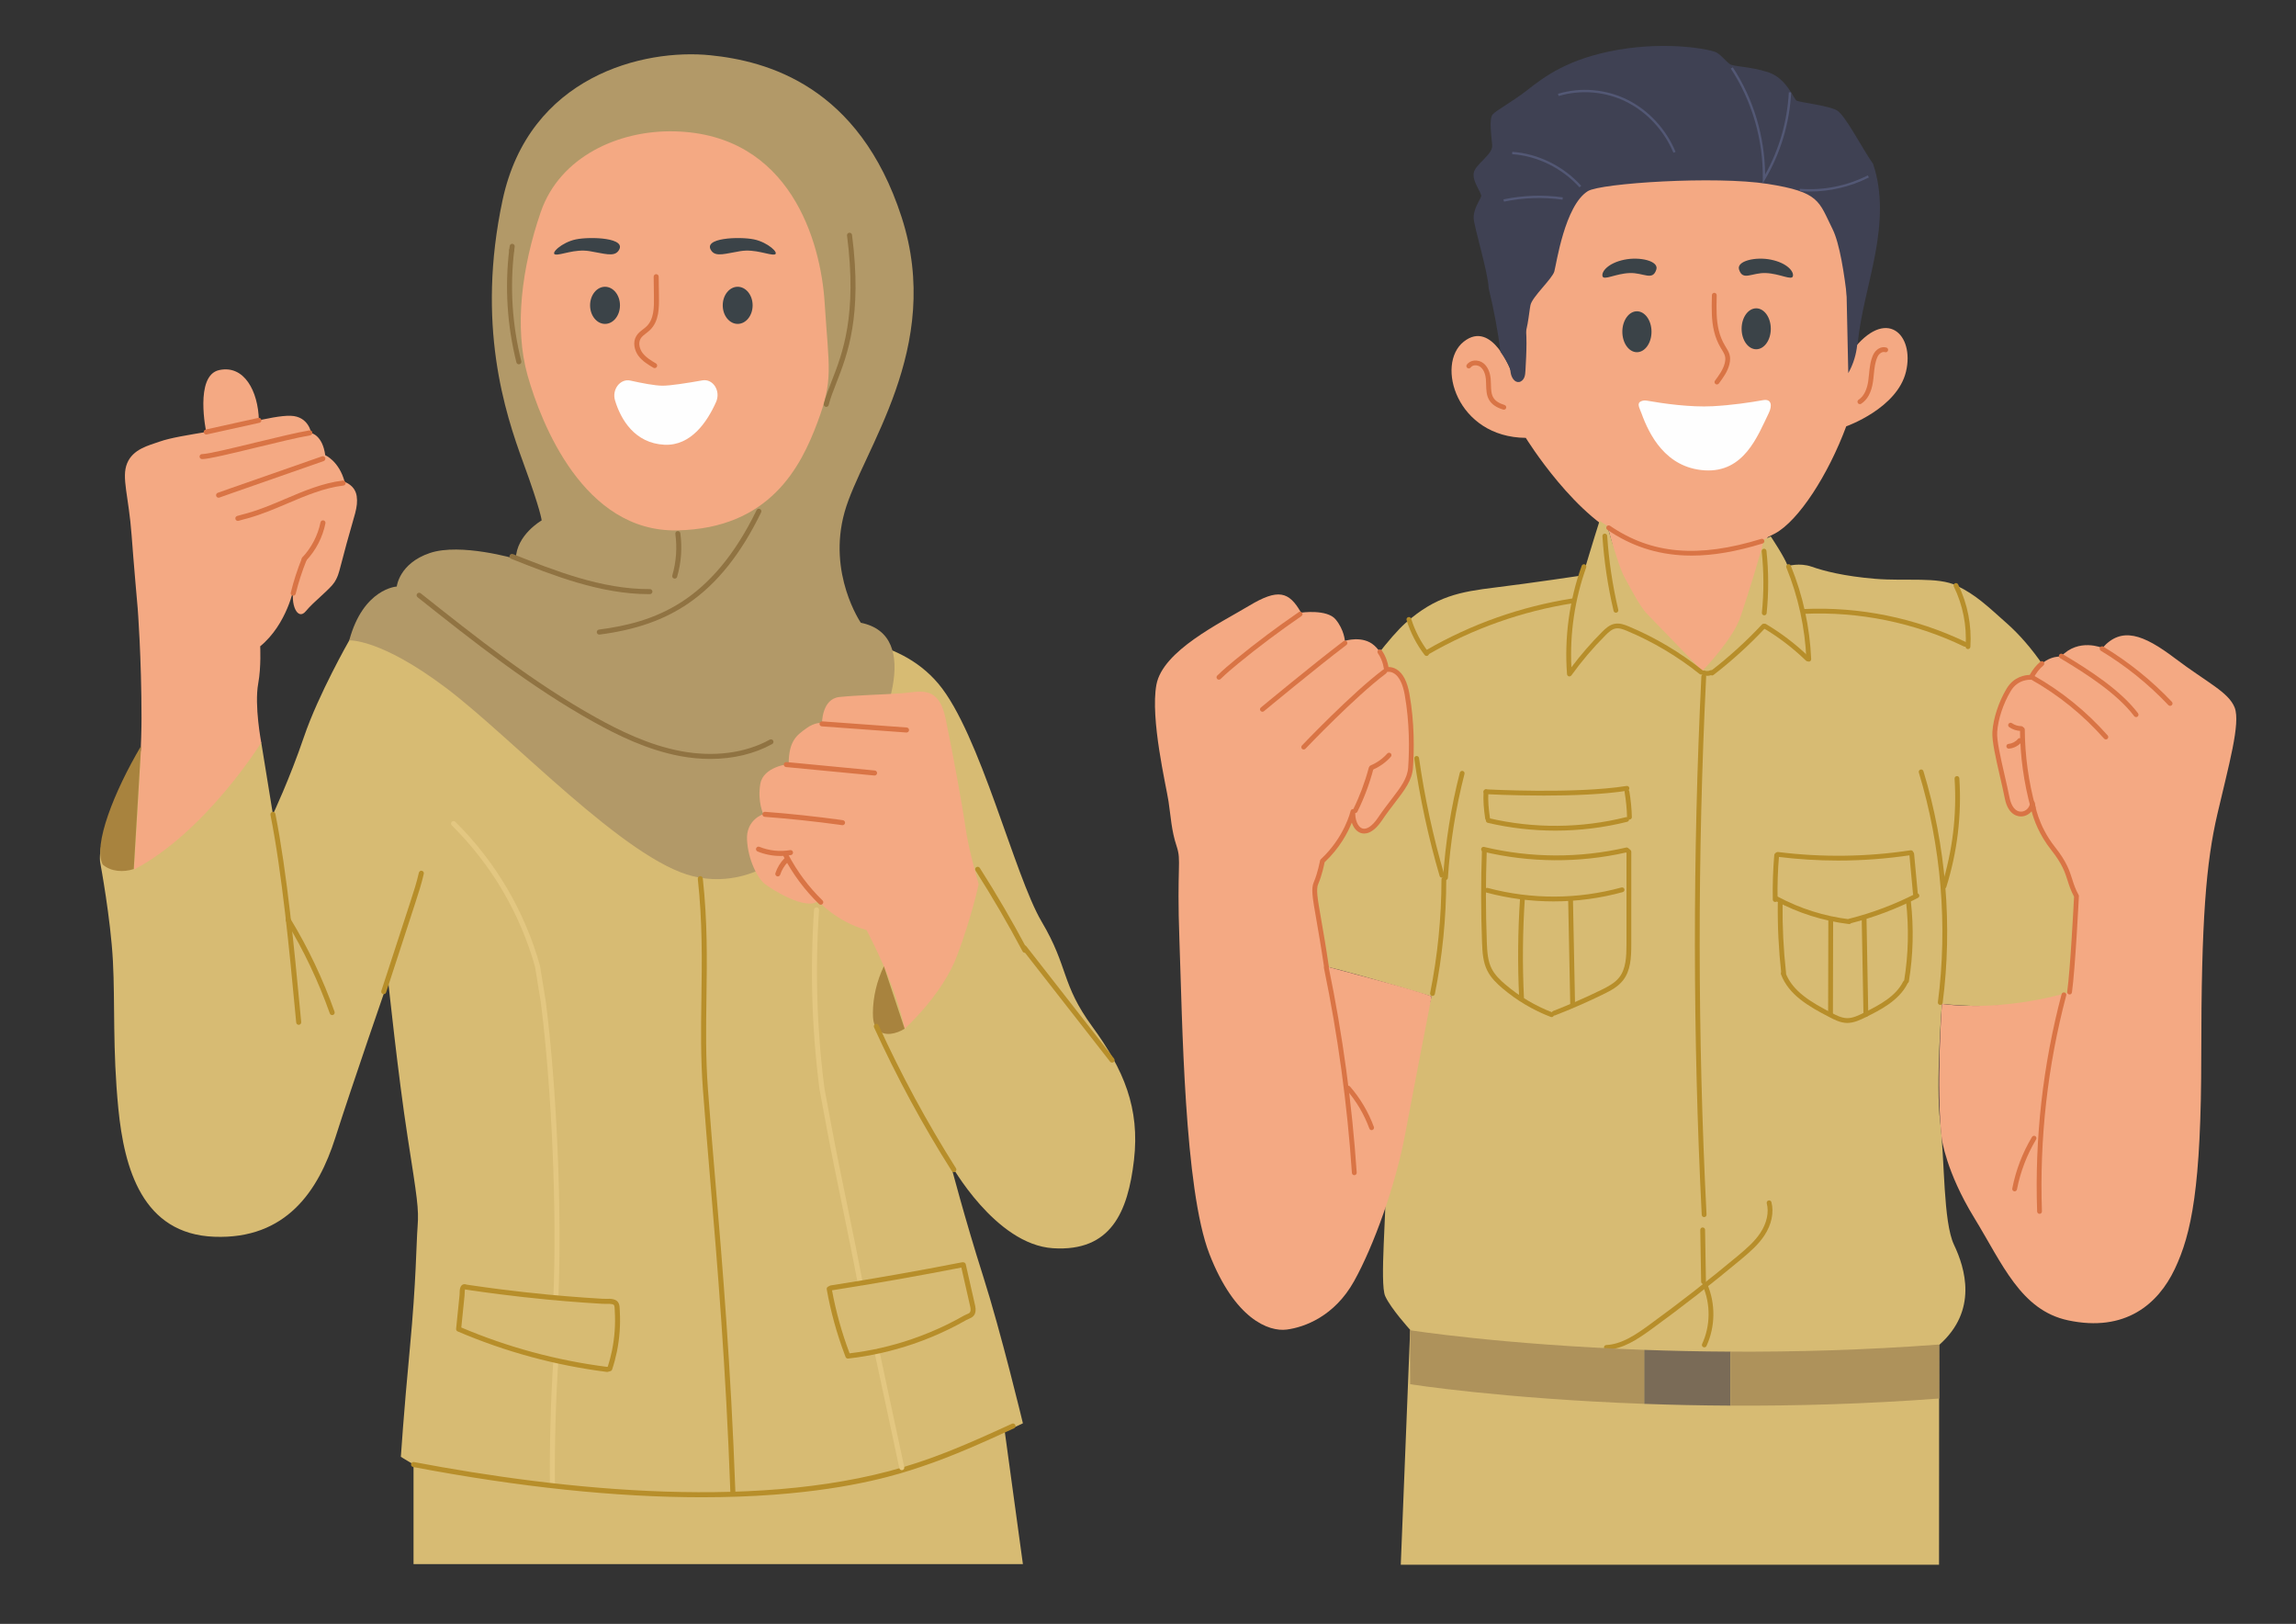 <?xml version="1.0" encoding="UTF-8"?>
<!DOCTYPE svg PUBLIC "-//W3C//DTD SVG 1.1//EN" "http://www.w3.org/Graphics/SVG/1.1/DTD/svg11.dtd">
<!-- Creator: CorelDRAW -->
<svg xmlns="http://www.w3.org/2000/svg" xml:space="preserve" width="42cm" height="29.7cm" version="1.1" style="shape-rendering:geometricPrecision; text-rendering:geometricPrecision; image-rendering:optimizeQuality; fill-rule:evenodd; clip-rule:evenodd"
viewBox="0 0 42000 29700"
 xmlns:xlink="http://www.w3.org/1999/xlink"
 xmlns:xodm="http://www.corel.com/coreldraw/odm/2003">
 <rect x="0" y="0" width="42000" height="29700" fill="#333333" stroke="none"/>
 <defs>
  <style type="text/css">
   <![CDATA[
    .fil4 {fill:#FEFEFE;fill-rule:nonzero}
    .fil2 {fill:#F4A983;fill-rule:nonzero}
    .fil13 {fill:#E3C781;fill-rule:nonzero}
    .fil6 {fill:#D97445;fill-rule:nonzero}
    .fil0 {fill:#D7BB73;fill-rule:nonzero}
    .fil7 {fill:#B78E2A;fill-rule:nonzero}
    .fil1 {fill:#B29968;fill-rule:nonzero}
    .fil9 {fill:#AE925B;fill-rule:nonzero}
    .fil12 {fill:#A8833E;fill-rule:nonzero}
    .fil11 {fill:#907342;fill-rule:nonzero}
    .fil10 {fill:#7A6B57;fill-rule:nonzero}
    .fil8 {fill:#535875;fill-rule:nonzero}
    .fil3 {fill:#3B4348;fill-rule:nonzero}
    .fil5 {fill:#3F4153;fill-rule:nonzero}
   ]]>
  </style>
 </defs>
 <g id="Layer_x0020_1">
  <path class="fil0" d="M6388.5 11712.95c0,0 -563.17,985.55 -828.17,1764.02 -265.03,778.47 -567.92,1416.96 -567.92,1416.96l-213.17 -1311.88c0,0 -1015.08,-870.14 -1773.72,-318.8 -633.87,460.67 -1261.46,2100.56 -1169.03,2530.74 0,0 187.56,1003.91 228.97,1782.38 41.41,778.47 -8.28,1606.75 99.38,2699.95 107.66,1092.96 438.94,2293.8 1755.71,2343.64 1316.8,49.61 1904.78,-844.75 2211.21,-1805.38 306.43,-960.64 968.96,-2873.91 968.96,-2873.91 0,0 182.19,1739.34 356.12,2857.24 173.9,1118.1 207.05,1308.46 182.2,1631.42 -24.85,323.19 -24.85,994.01 -140.79,2219.53 -115.95,1225.75 -165.64,1996.01 -165.64,1996.01l231.89 140.77 0 1821.86 11147.13 0 -331.28 -2420.9 331.28 -154.73c0,0 -397.56,-1656.13 -728.78,-2694.25 -331.28,-1037.88 -596.3,-2053.82 -596.3,-2053.82 0,0 817.1,1479.69 1877.16,1545.97 1060.05,66.28 1369.25,-662.59 1479.67,-1612.25 110.41,-949.64 -187.7,-1656.37 -761.92,-2440.31 -574.19,-783.97 -430.64,-1082.22 -927.53,-1921.27 -496.91,-839.28 -1126.3,-3445.22 -1888.25,-4350.69 -761.89,-905.48 -2031.75,-850.25 -2484.49,-894.42 -452.73,-44.16 -1556.95,883.36 -3213.28,1093.19 -1656.34,209.78 -4063.52,-2578.35 -5079.41,-991.07z"/>
  <path class="fil1" d="M12991.74 1010.34c-1215.64,-122.94 -3312.66,375.44 -3798.52,2649.99 -485.87,2274.84 44.16,3886.94 375.44,4792.42 331.25,905.47 339.54,1065.58 339.54,1065.58 0,0 -463.77,265 -472.07,703.93 0,0 -1010.36,-298.14 -1573.5,-107.65 -563.13,190.49 -604.56,612.83 -604.56,612.83 0,0 -612.87,33.14 -869.57,985.51 0,0 563.13,-41.4 1772.27,869.57 1209.11,911 3279.53,3147.09 4521.8,3445.14 1242.23,298.25 2269.17,-745.33 2898.59,-1739.08 629.39,-993.81 1308.47,-2666.72 165.61,-2898.61 0,0 -612.84,-894.39 -298.12,-2020.69 314.7,-1126.34 1821.95,-2997.91 1043.48,-5399.72 -778.48,-2401.53 -2462.42,-2854.42 -3500.39,-2959.22z"/>
  <path class="fil2" d="M12342.37 2402.42c-1026.62,-25.91 -2102.78,464.99 -2450.58,1475.29 -347.86,1010.59 -488.77,2112.74 -240.33,2990.6 248.45,877.75 1026.95,2865.32 2732.95,2832.22 1706.03,-33.14 2269.19,-1176 2567.33,-1971.03 298.14,-795.05 210.78,-975.78 132.5,-2202.89 -70.17,-1099.84 -623.48,-3070.92 -2741.87,-3124.19z"/>
  <path class="fil2" d="M2519.47 11136c0,0 -77.66,-872.83 -112.17,-1347.52 -51.93,-714.12 -189.35,-1050.75 -82.34,-1313.65 107.01,-262.87 394.23,-326.84 593.51,-397.53 199.28,-70.65 526.56,-121.93 921.66,-187.92 395.12,-66.05 1138.09,-294.05 1473.31,-284.95 335.23,9.1 379.39,316.1 379.39,316.1 0,0 207.04,35.27 256.74,405.25 0,0 252.59,104.14 356.09,489.26 0,0 190.49,57.32 219.48,260.21 29,202.9 -43.42,344.73 -185.27,868.02 -141.86,523.29 -138.52,573.36 -220.52,704.01 -82.03,130.66 -376.82,350.89 -525.91,532.31 -149.05,181.41 -291.43,-128.59 -215.42,-439.13 0,0 -124.12,674.36 -618.33,1080.35 0,0 19.98,376.22 -35.82,678.91 -74.51,404.41 55.37,1082.33 55.37,1082.33 0,0 -1015.03,1634 -2329.41,2323.39 0,0 139.09,-1968.07 139.09,-2766.14 0,-1115.28 -69.45,-2003.3 -69.45,-2003.3z"/>
  <path class="fil2" d="M3772.53 7901.07c0,0 -219.13,-1032.76 236.36,-1132.38 455.48,-99.33 713.92,380.83 726.87,919.26 0,0 -141.28,31.41 -285.81,65.91 -144.59,34.52 -302.6,73.97 -421.17,98.38 -118.53,24.45 -256.25,48.83 -256.25,48.83z"/>
  <path class="fil2" d="M17902.52 16171.19c0,0 -184.7,-629.25 -239.92,-1026.92 -55.22,-397.47 -231.89,-1358.14 -364.39,-1998.55 -132.53,-640.47 -485.86,-485.89 -828.17,-463.81 -342.3,22.11 -795.02,33.14 -1115.27,66.28 -320.23,33.11 -317.72,474.81 -317.72,474.81 0,0 -123.98,-22.09 -289.59,99.39 -165.64,121.44 -320.22,220.83 -320.22,651.47 0,0 -463.78,44.16 -519,364.39 -55.22,320.31 55.22,552.07 55.22,552.07 0,0 -320.22,99.45 -298.13,474.96 22.08,375.29 198.74,706.69 331.24,805.91 132.5,99.41 738.74,485.91 971.15,309.22 0,0 331.82,375.53 883.97,530.02 0,0 253.97,474.96 452.71,993.78 198.75,519.06 244.04,810.55 244.04,810.55 0,0 687.26,-612.95 959.17,-1335.71 271.92,-722.76 394.91,-1307.86 394.91,-1307.86z"/>
  <path class="fil3" d="M11340.94 5584.49c0,187.43 -122.37,339.45 -273.32,339.45 -150.93,0 -273.29,-152.02 -273.29,-339.45 0,-187.44 122.36,-339.46 273.29,-339.46 150.95,0 273.32,152.02 273.32,339.46z"/>
  <path class="fil3" d="M13767.48 5584.49c0,187.43 -122.37,339.45 -273.32,339.45 -150.93,0 -273.29,-152.02 -273.29,-339.45 0,-187.44 122.36,-339.46 273.29,-339.46 150.95,0 273.32,152.02 273.32,339.46z"/>
  <path class="fil3" d="M11308.66 4592.9c-83.12,107.97 -256.27,44.05 -526.34,0 -270.07,-44.05 -526.35,78.89 -623.28,61.61 -96.98,-17.56 117.73,-221.98 373.97,-275.83 256.22,-54.12 966.97,-34.26 775.65,214.22z"/>
  <path class="fil3" d="M13018.26 4592.9c83.12,107.97 256.25,44.05 526.34,0 270.07,-44.05 526.31,78.89 623.29,61.61 96.93,-17.56 -117.73,-221.98 -373.98,-275.83 -256.25,-54.12 -966.97,-34.26 -775.65,214.22z"/>
  <path class="fil4" d="M11250.59 7323.68c-60.75,-201.37 96.45,-404.12 280.86,-362.92 203.73,45.55 448.2,92.85 586.72,93.52 144.36,0.69 465.01,-50.28 729.9,-97.41 195.27,-34.72 340.49,193.77 251.15,394.65 -162.76,365.97 -460.84,807.21 -946.62,782.53 -535.84,-27.24 -794.01,-452.4 -902.01,-810.37z"/>
  <path class="fil2" d="M30841.57 1914.98c-1465.22,-7.2 -2910.57,527.17 -3191.49,1982.02 -280.97,1454.85 0,2909.7 0,2909.7 0,0 -351.25,-970 -873.25,-558.85 -521.79,411.14 -130.45,1750.05 1134.14,1760.61 0,0 933.4,1518.08 1926.91,1887.04 993.6,369 1949.49,227.98 2629.84,-137.05 434.76,-233.44 977.2,-1078.16 1304.84,-1961 0,0 933.15,-326.67 1093.51,-1001.41 160.66,-674.59 -361.04,-1201.76 -993.6,-368.82 0,0 1204.65,-4491.22 -3030.9,-4512.24z"/>
  <path class="fil2" d="M29334.6 9423.87c0,0 189.74,482.28 268.92,1138.56 79.18,656.23 197.8,1367.84 197.8,1367.84 0,0 482.26,648.37 1280.65,616.73 798.69,-31.62 1012.32,-616.73 1012.32,-616.73 0,0 158.07,-1960.86 325.06,-2506.4l-3084.75 0z"/>
  <path class="fil5" d="M34262.31 2994.95c-200.1,-282.15 -511.34,-898.59 -665.66,-979.78 -165.56,-86.95 -669.99,-142.23 -730.16,-173.9 -60.18,-31.67 -180.53,-411.15 -526.89,-522 -346.36,-110.55 -624.78,-94.72 -700.22,-150 -75.14,-55.57 -143.09,-150.29 -233.21,-205.57 -90.12,-55.57 -858.28,-213.64 -1791.43,-55.57 -933.53,158.35 -1377.45,506.16 -1671.07,735.34 -293.59,229.47 -572.03,371.7 -639.78,450.88 -67.75,78.89 -22.57,387.25 -7.6,561.15 15,174.19 -316.19,348.09 -338.99,513.94 -23.01,166.12 158.3,363.92 135.72,426.97 -22.57,63.35 -142.89,229.48 -135.52,395.31 7.4,161.81 264.51,990.73 274.84,1282.1 93.72,383.22 166.13,771.62 216.78,1162.9 132.99,183.98 200.96,369.98 200.96,369.98 0,0 52.75,-363.65 173.07,-529.77 120.52,-166.13 143.13,-545.6 173.1,-695.9 30.17,-150.29 398.94,-482.26 436.71,-616.72 37.58,-134.46 190.63,-1204.36 612.29,-1468.09 234.36,-146.55 2335.58,-282.73 3291.18,-132.44 956.18,150.29 931.41,314.69 1187.08,828.62 255.96,513.94 348.96,2234.82 348.96,2234.82 37.14,-52.4 73.42,-98.18 108.55,-138.78 56.14,-556.54 220.54,-1099.55 323.62,-1651.2 101.34,-544.17 137.62,-1125.18 -42.33,-1642.29z"/>
  <path class="fil0" d="M29401.4 9619.19c0,0 212.48,756.1 307.49,924.79 94.73,168.66 284.47,548.2 421.8,685.25 137.05,137.05 1006.57,1043.66 1006.57,1043.66 0,0 558.84,-569.29 701.07,-990.95 142.52,-421.71 382.94,-1194.37 426.12,-1411.57l127.55 -58.85c0,0 258.26,384.57 310.95,542.7 0,0 210.76,-68.53 437.64,10.53 226.3,79.09 590.23,173.93 1159.44,221.38 569.21,47.45 1149.08,-42.15 1496.88,126.51 348.1,168.69 543.02,358.43 927.67,701.08 384.95,342.63 980.65,1064.75 1297.07,2108.42 316.13,1043.7 305.48,4459.3 305.48,4459.3 0,0 -938.03,569.27 -2804.03,379.5 0,0 -116.32,1465.56 -31.67,2161.28 84.36,695.73 52.69,1823.73 253.08,2245.5 200.1,421.74 444.55,1198.52 -272.08,1831.13l-2.3 4019.85 -9846.24 0 171.6 -4296.8c0,0 -350.8,-383.97 -456.35,-615.94 -105.32,-231.97 31.67,-1633.99 0,-1939.85 -31.67,-305.65 848.76,-3542.16 848.76,-3542.16 0,0 -1613.09,-498.16 -2332.45,-640.41 0,0 71.14,-2269.14 0,-2980.9 -71.35,-711.51 1304.5,-2719.82 1857.93,-3210.02 553.46,-490.21 996.31,-569.27 1644.56,-648.33 648.44,-79.07 1597.25,-221.41 1597.25,-221.41 0,0 209.25,-699.07 305.99,-997.87 0,0 84.65,59.74 140.22,94.18z"/>
  <path class="fil2" d="M26187.9 18223.95c0,0 -300.59,1539.21 -479.79,2498.58 -179.2,959.37 -579.84,2066.29 -938.26,2709.24 -358.41,643.18 -906.6,843.49 -1233.33,885.7 -326.79,42 -948.83,-189.77 -1412.78,-1381.11 -463.75,-1191.35 -495.42,-4290.67 -548.2,-5713.78 -52.75,-1423.33 42.21,-1463.64 -52.75,-1748.38 -94.77,-284.56 -105.34,-539.33 -147.55,-817.95 -42.01,-278.42 -337.29,-1511.86 -221.32,-2133.85 115.94,-621.98 1170.12,-1128.03 1697.19,-1444.3 527.29,-316.25 727.62,-263.53 948.82,126.51 0,0 474.52,-67.64 632.62,124.32 158.09,191.96 168.63,392.26 168.63,392.26 0,0 326.79,-105.44 537.63,84.33 210.9,189.77 221.44,442.79 221.44,442.79 0,0 284.75,-84.33 379.53,453.33 94.98,537.65 84.45,1033.1 63.31,1338.84 -21.1,305.74 -274.18,516.58 -558.73,938.3 -284.75,421.74 -516.73,168.66 -495.62,-136.99 0,0 -105.32,484.84 -558.74,906.59 0,0 -42.2,231.77 -115.88,400.63 -73.88,168.67 31.04,453.62 189.56,1527.81 0,0 1644.76,431.24 1924.22,547.13z"/>
  <path class="fil2" d="M35519.94 20825.11c0,0 76.87,603.71 593.4,1447.19 516.52,843.28 851.66,1692.67 1718.58,1876.51 1043.41,221.2 1644.58,-295.3 1950.06,-938.24 305.77,-643.18 485.14,-1494.9 485.14,-3921.93 0,-2479.98 89.54,-3515.76 295.11,-4401.25 205.58,-885.55 426.99,-1660.42 316.14,-1945.06 -110.56,-284.63 -505.87,-458.56 -1091.21,-901.35 -585.05,-442.79 -980.36,-585.08 -1328.16,-189.77 0,0 -434.76,-189.77 -759.24,158.13 0,0 -324.19,-39.54 -545.32,379.53 0,0 -260.85,-23.72 -411.14,229.3 -150.29,252.99 -237.24,537.66 -253.08,766.95 -15.84,229.27 139.35,775.79 226.59,1210.55 86.95,435.04 445.41,315.36 461.24,94.15 0,0 47.51,410.98 379.48,830.18 332.26,418.98 260.85,569.27 426.98,869.65 0,0 -64.21,1308.3 -126.4,1755.35 0,0 -1151.66,369 -2335.01,215.94 0,0 -112.28,1543.24 -3.16,2464.17z"/>
  <path class="fil4" d="M30028.77 7563.69c-38.58,-106.53 -95.59,-188.38 -6.05,-225.9 29.95,-12.5 63.92,-16.96 99.63,-10.66 306.05,54.19 797.53,123.9 1207.52,102.39 346.65,-18.2 683.81,-68.35 922.49,-111.11 150.58,-27 171.89,95.79 102.21,238.83 -202.41,415.12 -450.01,1090.25 -1170.67,1045.2 -716.63,-44.86 -1017.79,-659.31 -1155.13,-1038.75z"/>
  <path class="fil3" d="M30299.13 4928.03c47.51,-153.46 -299.44,-238.39 -589.37,-177.64 -289.93,61.04 -415.46,213.35 -396.17,299.43 19.29,86.38 236.95,-45.78 495.5,-55.86 257.98,-10.07 422.38,152.31 490.04,-65.93z"/>
  <path class="fil3" d="M31811.56 4928.03c-47.51,-153.46 299.43,-238.39 589.36,-177.64 289.65,61.04 415.47,213.35 396.18,299.43 -19.29,86.38 -237.25,-45.78 -495.51,-55.86 -258.26,-10.07 -422.37,152.31 -490.03,-65.93z"/>
  <path class="fil3" d="M32392.58 6013.49c0,206.72 -119.49,374.29 -266.61,374.29 -147.71,0 -267.19,-167.57 -267.19,-374.29 0,-206.73 119.48,-374.3 267.19,-374.3 147.12,0 266.61,167.57 266.61,374.3z"/>
  <path class="fil6" d="M30945.22 10161.86c-40.31,0 -80.34,-0.78 -119.78,-2.34 -525.16,-20.75 -990.72,-174.65 -1423.75,-470.45 -20.16,-13.68 -25.05,-41 -11.52,-61.07 13.53,-20.01 40.88,-25.16 61.04,-11.49 762.12,520.5 1615.51,594.38 2766.6,239.66 23.32,-7.16 47.79,5.85 54.99,29.05 7.2,23.18 -6.04,47.77 -29.08,54.91 -483.12,148.85 -909.53,221.73 -1298.5,221.73z"/>
  <path class="fil7" d="M31172.96 22260.47c-23.04,0 -42.62,-18.14 -43.76,-41.58 -164.4,-3267.35 -166.71,-6580.9 -6.63,-9848.65 1.15,-23.49 20.44,-41.75 43.76,-41.75 0.87,0 1.45,0 2.31,0.03 24.18,1.21 42.9,21.8 41.46,46.04 -159.8,3264.9 -157.49,6575.52 6.91,9839.9 1.15,24.27 -17.28,44.74 -41.75,46.01 -0.57,0 -1.44,0 -2.3,0z"/>
  <path class="fil7" d="M29384.7 24688.13c-23.32,0 -42.61,-18.17 -43.76,-41.57 -1.44,-24.3 17.27,-44.98 41.46,-46.24 276.97,-14.37 522.86,-177.3 771.33,-357.57 557.12,-404.43 1107.62,-833.15 1635.95,-1274.09 164.4,-137.43 308.93,-263.65 412.58,-420.91 116.9,-177.3 159.51,-373.6 116.61,-538.46 -6.05,-23.64 8.06,-47.48 31.67,-53.61 23.61,-6.13 47.51,8.03 53.55,31.44 48.95,188.93 2.31,410.98 -128.7,609.18 -109.98,166.99 -259.7,298.05 -429.57,439.71 -529.77,442.21 -1082,872.18 -1640.27,1277.66 -259.69,188.49 -517.38,358.83 -818.83,374.46 -0.58,0 -1.45,0 -2.02,0z"/>
  <path class="fil7" d="M31162.6 23486.22c-24.19,0 -43.77,-19.2 -44.06,-43.04l-16.12 -949.04c-0.29,-24.27 19,-44.11 43.18,-44.54 0.3,0 0.3,0 0.87,0 23.9,0 43.48,19 43.76,43.08l16.13 948.8c0.57,24.27 -19.01,44.33 -43.19,44.74 -0.29,0 -0.57,0 -0.57,0z"/>
  <path class="fil7" d="M31176.12 24642.76c-6.04,0 -12.38,-1.27 -18.42,-4.04 -22.17,-10.1 -31.38,-36.3 -21.31,-58.24 152.6,-329.49 157.78,-725.06 13.82,-1058.39 -9.79,-22.14 0.58,-48.1 22.75,-57.61 22.45,-9.7 48.08,0.64 57.87,22.81 153.74,355.89 148.28,778.27 -14.68,1130.13 -7.49,15.84 -23.61,25.34 -40.03,25.34z"/>
  <path class="fil7" d="M35946.06 11828.93c-6.34,0 -12.96,-1.39 -19.01,-4.35 -908.67,-437.61 -1921.85,-644.19 -2929.56,-597.45 -24.19,0.86 -44.63,-17.6 -45.78,-41.87 -0.86,-24.22 17.57,-44.77 42.04,-45.89 1021.82,-47.42 2049.4,162.18 2971.6,606.06 21.59,10.51 30.8,36.77 20.44,58.65 -7.78,15.69 -23.33,24.85 -39.73,24.85z"/>
  <path class="fil7" d="M35999.9 11871.4c-1.16,0 -2.31,-0.03 -2.88,-0.09 -24.47,-1.61 -42.9,-22.57 -41.17,-46.76 25.33,-377.69 -49.24,-757.05 -215.37,-1097.17 -10.65,-21.79 -1.44,-48.08 20.16,-58.73 21.88,-10.69 48.08,-1.58 59.02,20.18 172.46,353.85 249.91,748.62 224,1141.57 -1.73,23.2 -21.02,41 -43.76,41z"/>
  <path class="fil7" d="M28242.56 14550.76c-583.2,0 -1054.32,-25.77 -1062.99,-26.29 -24.27,-1.35 -42.84,-22.11 -41.37,-46.33 1.26,-24.21 21.97,-42.69 46.24,-41.37 16.03,0.89 1618.55,88.56 2570.23,-61.9 23.9,-3.72 46.36,12.58 50.1,36.56 3.75,23.96 -12.38,46.44 -36.56,50.25 -443.4,70.1 -1025.79,89.08 -1525.65,89.08z"/>
  <path class="fil7" d="M27211.64 15010.88c-21.5,0 -40.3,-15.84 -43.47,-37.81 -26.61,-187.86 -37.78,-309.65 -29.97,-494.29 0.83,-24.28 22.16,-43.36 45.6,-42.07 24.28,1.04 43.05,21.51 42.01,45.72 -7.4,177.82 3.57,296.04 29.31,478.41 3.4,24.07 -13.27,46.24 -37.34,49.61 -2.1,0.43 -4.24,0.43 -6.14,0.43z"/>
  <path class="fil7" d="M28451.13 15191.77c-415.84,0 -831.88,-47.5 -1236.95,-142.69 -23.44,-5.69 -38.21,-29.34 -32.71,-52.97 5.7,-23.44 29.34,-38.21 52.98,-32.54 822.8,193.37 1691.2,187.03 2511.3,-18.77 23.32,-5.9 47.22,8.44 53.27,31.87 5.75,23.64 -8.36,47.51 -31.96,53.41 -429.86,107.86 -872.89,161.69 -1315.93,161.69z"/>
  <path class="fil7" d="M29807.08 14989.34c-23.61,0 -43.19,-19 -43.77,-42.87 -4.03,-153.23 -19.29,-307.52 -44.91,-458.45 -4.32,-23.9 11.8,-46.58 35.7,-50.7 23.9,-4.06 46.65,11.97 50.67,35.87 26.49,155.19 42.33,313.51 46.36,470.98 0.58,24.27 -18.43,44.54 -42.61,45.17 -0.58,0 -0.87,0 -1.44,0z"/>
  <path class="fil7" d="M28382.72 18602.21c-5.27,0 -10.54,-0.83 -15.84,-2.96 -322.93,-124.12 -620.55,-300.35 -884.42,-524.32 -98.35,-83.39 -208.11,-186.81 -275.45,-321.27 -77.05,-153.45 -89.49,-322.52 -96.68,-511.65 -21.74,-563.17 -22.14,-1134.14 -1.27,-1697.1 0.86,-24.28 20.47,-43.48 45.4,-42.24 24.24,0.86 43.25,21.13 42.42,45.4 -20.68,560.84 -20.28,1129.7 1.26,1690.54 6.76,178.59 18.17,337.96 87.39,475.79 60.17,120.11 162.12,215.73 253.7,293.61 256.48,217.44 545.46,388.84 859.12,509.36 22.8,8.63 34.01,33.97 25.34,56.57 -6.77,17.51 -23.44,28.27 -40.97,28.27z"/>
  <path class="fil7" d="M28428.53 18574.78c-17.74,0 -34.18,-10.77 -40.94,-28.07 -8.87,-22.6 2.32,-48.15 24.9,-56.78 295.95,-114.85 590.72,-243.81 875.76,-383.13 128.7,-62.89 251.06,-127.93 331.68,-230.28 122.36,-155.79 132.44,-374.67 132.73,-604.14l0.29 -1673.66 -8.64 -7.17c-857.5,194.4 -1762,188.93 -2616.88,-16.04 -23.64,-5.7 -38.21,-29.34 -32.51,-52.97 5.5,-23.64 29.34,-38.21 52.98,-32.51 848.98,203.47 1747.34,207.27 2598.14,11.17 13.24,-3.13 27.64,0.23 38.01,9.1l40.88 34.17c10.08,8.44 15.83,20.71 15.83,33.78l-0.28 1694.13c0,245.51 -11.81,480.65 -151.45,658.38 -92.13,116.96 -224,187.44 -362.2,254.98 -287.34,140.39 -584.22,270.41 -882.47,386.07 -5.27,1.91 -10.53,2.97 -15.83,2.97z"/>
  <path class="fil7" d="M28421.99 16486.34c-413.91,0 -827.85,-53.84 -1230.61,-161.29 -23.41,-6.34 -37.35,-30.38 -31.02,-53.81 6.34,-23.44 30.38,-37.38 53.82,-31.04 800.84,213.84 1646.86,210.87 2446.34,-8.44 23.61,-6.33 47.51,7.41 53.85,30.81 6.62,23.44 -7.2,47.5 -30.52,54.04 -412.59,113.15 -837.15,169.73 -1261.86,169.73z"/>
  <path class="fil7" d="M27832.85 18289.19c-23.2,0 -42.61,-18.16 -43.67,-41.8 -29.34,-603.71 -23.87,-1215.42 16.47,-1818.49 1.67,-24.27 22.8,-42.21 46.84,-40.94 24.07,1.69 42.44,22.57 40.74,46.87 -39.88,599.68 -45.57,1208.02 -16.46,1808.33 1.26,24.29 -17.51,44.76 -41.58,46.03 -0.84,0 -1.47,0 -2.34,0z"/>
  <path class="fil7" d="M28767.75 18415.42c-23.84,0 -43.27,-19 -43.91,-43.08l-38.2 -1929.27c-0.63,-24.31 18.8,-44.34 43.04,-44.78 24.3,0.64 44.14,18.8 44.77,43.08l38.21 1929.27c0.63,24.28 -18.8,44.34 -43.07,44.78 -0.21,0 -0.41,0 -0.84,0z"/>
  <path class="fil7" d="M33624.57 15739.31c-371.12,0 -741.96,-23.21 -1111.07,-69.22 -23.9,-3.19 -41.17,-25.13 -38.01,-49.2 2.88,-24.07 25.34,-41.15 48.96,-38 806.16,100.71 1622.12,90.34 2425.12,-31.22 24.19,-3.6 46.64,12.87 50.1,36.91 3.74,24.07 -12.96,46.45 -36.86,50.04 -443.39,67.15 -890.81,100.69 -1338.24,100.69z"/>
  <path class="fil7" d="M32473.19 16496.88c-23.9,0 -43.47,-18.98 -44.05,-43.05 -5.47,-271.47 3.75,-546.06 27.06,-816.27 2.02,-24.27 23.33,-42.01 47.8,-39.88 23.9,2.1 42.03,23.44 39.74,47.48 -23.04,267.24 -32.26,538.69 -26.79,806.97 0.58,24.07 -18.42,44.32 -42.89,44.75 -0.29,0 -0.58,0 -0.87,0z"/>
  <path class="fil7" d="M33825.25 16900.68c-1.72,0 -3.45,0 -5.18,-0.2 -471.32,-57.21 -922.49,-199.7 -1341.12,-423.64 -21.59,-11.41 -29.36,-38.21 -18.14,-59.54 11.52,-21.31 38.3,-29.34 59.6,-17.94 409.13,218.7 849.65,358 1310.02,413.94 24.19,2.97 41.18,24.7 38.3,48.77 -2.59,22.35 -21.6,38.61 -43.48,38.61z"/>
  <path class="fil7" d="M33839.36 16889.08c-19.58,0 -37.43,-13.3 -42.61,-33.34 -5.76,-23.44 8.35,-47.31 31.96,-53.21 421.22,-106.39 830.64,-260.88 1217.32,-459.52 21.59,-10.96 48.08,-2.53 59.02,19.01 11.23,21.51 2.88,48.11 -19.01,59.08 -392.43,201.8 -808.18,358.63 -1235.74,466.51 -3.74,1.04 -7.19,1.47 -10.94,1.47z"/>
  <path class="fil7" d="M35037.97 16391.35c-22.47,0 -41.76,-17.1 -43.77,-39.9l-67.37 -727.8c-2.6,-24.3 15.54,-45.6 39.44,-47.94 24.47,-2.3 45.78,15.64 47.8,39.71l67.66 727.99c2.3,24.08 -15.55,45.62 -39.74,47.72 -1.43,0.22 -2.88,0.22 -4.02,0.22z"/>
  <path class="fil7" d="M32627.23 17835.35c-22.17,0 -41.17,-16.67 -43.48,-39.04 -47.21,-423.65 -68.52,-854.69 -63.05,-1280.86 0,-24.04 19.58,-43.25 43.76,-43.25 0,0 0.29,0 0.58,0 24.18,0.21 43.47,20.24 43.47,44.31 -5.18,422.58 15.84,850.02 62.48,1270.09 2.59,24.04 -14.68,45.78 -38.87,48.55 -1.73,0 -3.16,0.2 -4.89,0.2z"/>
  <path class="fil7" d="M33791.85 18709.23c-4.02,0 -8.06,-0.19 -12.09,-0.19 -116.89,-3.61 -222.27,-57.85 -314.69,-105.76 -386.1,-199.27 -744.27,-408.87 -885.06,-780.37 -8.64,-22.6 2.59,-47.94 25.34,-56.57 22.74,-8.67 48.08,2.73 56.72,25.53 129.85,342.36 473.04,542.27 843.31,733.3 84.36,43.68 179.94,93.09 277.26,96.05 107.97,3.57 213.06,-49.18 306.35,-95.41 316.71,-156.4 589.94,-307.36 724.4,-572.24 10.94,-21.74 37.43,-30.41 59.02,-19.44 21.88,11.2 30.23,37.58 19.29,59.11 -158.64,312.62 -508.46,485.29 -763.56,611.28 -94.72,46.87 -211.62,104.71 -336.29,104.71z"/>
  <path class="fil7" d="M34875.29 17987.77c-2.31,0 -4.9,-0.23 -7.2,-0.66 -23.9,-4 -40.31,-26.58 -36.28,-50.44 78.03,-478.09 89.54,-964.44 34.84,-1445.93 -2.59,-24.04 14.69,-45.77 38.87,-48.54 24.19,-2.94 45.78,14.57 48.66,38.64 55.57,489.49 43.76,983.84 -35.7,1469.97 -3.75,21.53 -22.17,36.96 -43.19,36.96z"/>
  <path class="fil7" d="M33484.93 18584.28l0 0c-24.18,-0.2 -43.76,-19.87 -43.76,-44.11l4.03 -1718.44c0,-24.26 19.58,-43.67 43.77,-43.67l0 0c24.18,0 44.05,19.63 44.05,43.9l-4.03 1718.41c0,24.27 -19.58,43.91 -44.06,43.91z"/>
  <path class="fil7" d="M34131.88 18600.11c-23.89,0 -43.47,-19.23 -44.05,-43.27l-31.95 -1747.34c-0.58,-24.28 18.71,-44.34 42.9,-44.75 24.47,0.64 44.34,19.01 44.91,43.28l31.96 1747.32c0.58,24.3 -18.71,44.33 -43.19,44.76 0,0 -0.58,0 -0.58,0z"/>
  <path class="fil7" d="M35492.87 18379.94c-2.01,0 -3.74,0 -5.75,-0.43 -24.19,-2.94 -40.89,-25.1 -38.01,-49.18 181.67,-1398.61 61.32,-2851.07 -348.38,-4200.68 -7.2,-23.24 6.04,-47.74 29.37,-54.79 23.03,-7.03 47.5,6.04 54.7,29.25 413.16,1361.42 534.66,2826.74 351.55,4237.63 -2.88,22.17 -21.88,38.2 -43.48,38.2z"/>
  <path class="fil7" d="M35561.68 16253.3c-4.31,0 -8.63,-0.64 -13.24,-2.1 -23.04,-7.17 -35.99,-31.88 -28.5,-54.91 198.08,-634.28 276.97,-1292.23 234.65,-1955.22 -1.73,-24.21 16.7,-45.09 40.88,-46.61 23.9,-1.67 45.21,16.78 46.65,41.03 43.18,673.84 -37.15,1342.35 -238.4,1986.98 -6.05,18.8 -23.32,30.83 -42.04,30.83z"/>
  <path class="fil6" d="M23848.28 13708.31c-11,0 -21.74,-4.03 -30.41,-12.09 -17.5,-16.7 -18.13,-44.51 -1.46,-62.08 8.83,-9.5 908.06,-953.7 1484.33,-1385.94 19.4,-14.57 47.07,-10.66 61.64,8.77 14.54,19.38 10.53,46.91 -8.9,61.48 -570.54,427.84 -1464.46,1366.74 -1473.33,1376.18 -8.67,9.07 -20.27,13.68 -31.87,13.68z"/>
  <path class="fil6" d="M23093.01 13017.77c-12.64,0 -25.11,-5.41 -33.77,-15.87 -15.61,-18.65 -12.87,-46.38 5.7,-61.84 9.73,-8.03 973.1,-806.89 1511.97,-1213.92 19.43,-14.63 46.87,-10.74 61.44,8.58 14.77,19.38 10.97,46.9 -8.43,61.53 -537.43,405.85 -1499.11,1203.38 -1508.84,1211.41 -8.23,6.8 -18.14,10.11 -28.07,10.11z"/>
  <path class="fil6" d="M22297.24 12431.37c-11.41,0 -22.81,-4.41 -31.24,-13.22 -17.11,-17.33 -16.68,-45.15 0.63,-62.1 108.29,-106.04 223.97,-203.19 332.86,-292.32 371.73,-304.39 761.4,-596.42 1158.01,-868.02 19.83,-13.68 47.3,-8.58 61.01,11.43 13.73,20.01 8.67,47.37 -11.4,61.07 -394.71,270.15 -782.08,560.69 -1151.88,863.46 -107.45,87.88 -221.2,183.49 -327.16,287.14 -8.66,8.38 -19.64,12.56 -30.83,12.56z"/>
  <path class="fil6" d="M24791.18 14869.85c-6.54,0 -13.1,-1.46 -19.44,-4.43 -21.74,-10.76 -30.6,-37.14 -19.83,-58.88 120.11,-243.17 216.17,-499.47 285.58,-761.77 6.13,-23.47 30.2,-37.4 53.64,-31.27 23.44,6.22 37.37,30.24 31.24,53.67 -70.71,268.02 -168.86,529.97 -291.72,778.21 -7.6,15.61 -23.23,24.47 -39.47,24.47z"/>
  <path class="fil6" d="M25090.7 14082.83c-17.3,0 -33.57,-10.19 -40.74,-27.09 -9.27,-22.4 1.46,-48.11 23.87,-57.41 115.45,-48 220.37,-122.91 303.29,-216.75 16.07,-18.16 43.7,-19.89 61.87,-3.83 18.34,16.04 20.04,43.83 4.01,61.99 -91.62,103.77 -207.71,186.66 -335.63,239.72 -5.47,2.31 -11.17,3.37 -16.67,3.37z"/>
  <path class="fil6" d="M38522.34 13523.96c-12.38,0 -24.47,-4.98 -33.11,-14.8 -383.79,-434.36 -834.67,-798.83 -1339.97,-1083.38 -21.02,-11.89 -28.5,-38.67 -16.41,-59.8 11.81,-21.13 38.58,-28.65 59.6,-16.72 513.65,289.35 972.01,660.01 1362.43,1101.71 16.41,18.14 14.68,45.89 -3.74,61.99 -8.07,7.37 -18.43,11 -28.8,11z"/>
  <path class="fil6" d="M39075.15 13115.46c-13.25,0 -26.49,-5.99 -35.13,-17.36 -309.51,-407.75 -859.15,-765.29 -1356.38,-1061.29 -21.02,-12.41 -27.64,-39.39 -15.55,-60.24 12.67,-20.81 39.73,-27.67 60.46,-15.29 504.44,300.36 1062.99,663.97 1381.72,1083.7 14.39,19.32 10.65,46.87 -8.64,61.55 -8.06,6.02 -17.28,8.93 -26.48,8.93z"/>
  <path class="fil6" d="M39697.33 12910c-11.52,0 -23.32,-4.6 -31.96,-13.7 -365.07,-385.5 -780.54,-720.06 -1235.45,-994.41 -20.44,-12.56 -27.35,-39.54 -14.97,-60.32 12.66,-20.76 39.73,-27.47 60.46,-14.89 461.53,278.42 883.33,617.96 1253.88,1009.21 16.7,17.59 16.12,45.4 -1.72,62.07 -8.36,8.06 -19.58,12.04 -30.24,12.04z"/>
  <path class="fil6" d="M37308.48 22200.73c-23.32,0 -42.9,-18.58 -43.76,-42.41 -46.36,-1340.81 104.22,-2678.21 447.42,-3975.31 6.34,-23.44 30.23,-37.37 53.84,-31.24 23.32,6.33 37.43,30.4 31.1,53.81 -340.9,1288.66 -490.62,2617.43 -444.55,3949.77 0.86,24.3 -18.13,44.54 -42.32,45.38 -0.58,0 -1.15,0 -1.73,0z"/>
  <path class="fil6" d="M36852.71 21789.35c-2.59,0 -5.47,-0.23 -8.35,-0.86 -23.9,-4.64 -39.16,-27.65 -34.55,-51.48 65.06,-333.73 186.28,-650.99 360.76,-942.93 12.67,-20.88 39.73,-27.64 60.46,-15.18 20.73,12.44 27.35,39.45 14.97,60.35 -169.29,283.08 -287.05,590.84 -350.11,914.63 -4.03,20.9 -22.45,35.47 -43.18,35.47z"/>
  <path class="fil6" d="M24774.08 21493.63c-23.01,0 -42.21,-17.74 -43.91,-40.97 -84.85,-1254.66 -256.88,-2515.02 -511.46,-3746.5 -4.83,-23.64 10.34,-47.08 34.2,-51.91 23.64,-4.86 46.88,10.33 51.92,34.18 255.21,1235.27 427.87,2499.64 513.15,3758.33 1.47,24.07 -16.67,45.17 -40.94,46.64 -1.06,0.23 -2.13,0.23 -2.96,0.23z"/>
  <path class="fil6" d="M25090.5 20669.98c-17.74,0 -34.64,-11 -41.18,-28.7 -96.04,-261.31 -237.24,-500.69 -419.4,-711.16 -15.84,-18.34 -13.94,-46.01 4.43,-62.05 18.37,-15.83 46.21,-13.73 62.05,4.64 189.13,218.47 335.62,466.92 435.47,738.16 8.24,22.81 -3.37,47.91 -26.17,56.35 -5.07,1.9 -10.14,2.76 -15.2,2.76z"/>
  <path class="fil6" d="M31407.04 7031.79c-8.93,0 -18.15,-2.82 -26.21,-8.7 -19.29,-14.51 -23.32,-42 -8.64,-61.47 70.26,-94.75 150.3,-201.85 179.09,-323.07 26.49,-110.85 -3.17,-159.22 -61.61,-255.38l-10.08 -16.12c-55.85,-92.14 -97.61,-194.93 -124.38,-305.49 -49.52,-204.13 -44.91,-415.46 -40.6,-619.88l0.87 -43.19c0.57,-23.9 20.15,-43.19 44.05,-43.19 0.28,0 0.57,0 0.86,0 24.18,0.58 43.47,20.74 42.9,44.92l-0.86 43.48c-4.03,198.66 -8.64,403.94 38.29,597.14 24.47,101.92 63.06,196.35 114.02,280.71l9.79 16.13c62.19,101.63 106.81,175.34 71.98,321.31 -32.83,138.49 -118.63,253.66 -194.06,355.09 -8.64,11.61 -21.89,17.71 -35.41,17.71z"/>
  <path class="fil7" d="M26376.63 16052.76c-19.01,0 -36.54,-12.44 -42.24,-31.67 -204.74,-700.15 -360.73,-1421.62 -463.55,-2144.23 -3.37,-23.99 13.33,-46.24 37.37,-49.67 24.07,-3.4 46.24,13.3 49.84,37.34 101.95,718.39 257.08,1435.74 460.78,2132.09 6.74,23.21 -6.53,47.51 -29.76,54.44 -4.24,1.07 -8.44,1.7 -12.44,1.7z"/>
  <path class="fil7" d="M26442.27 16096.67c-1.06,0 -1.9,0 -2.97,-0.2 -24.27,-1.5 -42.64,-22.37 -40.94,-46.64 42.41,-645.72 145.43,-1291 305.86,-1917.88 6.13,-23.49 29.97,-37.54 53.61,-31.64 23.44,6.05 37.57,29.97 31.67,53.47 -159.36,621.73 -261.31,1261.53 -303.55,1901.72 -1.47,23.44 -20.91,41.17 -43.68,41.17z"/>
  <path class="fil7" d="M26204.36 18215.31c-2.73,0 -5.7,-0.23 -8.64,-0.86 -23.63,-4.63 -39.27,-27.87 -34.43,-51.71 136.79,-682.85 206.47,-1382.38 207.1,-2078.94 0,-24.07 19.61,-43.91 43.91,-43.91l0 0c24.27,0.21 43.91,19.84 43.91,44.11 -0.67,702.27 -70.75,1407.52 -208.77,2096.04 -4.24,20.91 -22.4,35.27 -43.08,35.27z"/>
  <path class="fil7" d="M26095.45 11997.53c-13.31,0 -26.38,-5.93 -35.05,-17.24 -147.12,-192.27 -258.14,-407.01 -329.92,-638.2 -7.17,-23.18 5.7,-47.8 28.94,-54.99 23,-7.2 47.67,5.75 54.87,28.93 68.82,221.29 174.97,426.81 315.99,610.87 14.57,19.27 10.97,46.82 -8.23,61.59 -8.04,6.07 -17.3,9.04 -26.6,9.04z"/>
  <path class="fil7" d="M26113.61 11970.9c-15.2,0 -29.97,-7.89 -38.21,-22 -12.03,-21.01 -4.86,-47.88 16.24,-59.97 827.25,-476.94 1724.97,-794.19 2668.08,-942.93 23.87,-3.77 46.44,12.55 50.24,36.53 3.8,23.99 -12.44,46.48 -36.51,50.25 -932.56,147.06 -1820.15,460.7 -2637.9,932.24 -6.97,3.98 -14.57,5.88 -21.94,5.88z"/>
  <path class="fil7" d="M28708.84 12371.65c-3.8,0 -7.8,-0.54 -11.8,-1.64 -17.74,-4.98 -30.61,-20.56 -31.88,-38.93 -51.07,-667.3 41.58,-1352.92 268.09,-1982.77 8,-22.83 33.39,-34.72 56.14,-26.46 22.75,8.18 34.55,33.34 26.49,56.2 -208.66,580.56 -301.54,1209.4 -270.73,1826.32 171.83,-228.75 360.85,-446.44 562.68,-648.36 64.2,-64.38 134.74,-128.67 227.45,-146.67 92.14,-17.84 180.81,14.72 263.74,49.64 484.27,203.53 937.74,473.17 1347.74,801.39 19,15.18 21.88,42.81 6.62,61.76 -15.26,18.95 -42.61,22 -61.62,6.82 -403.66,-323.15 -849.93,-588.62 -1326.72,-789.01 -73.42,-30.89 -145.11,-57.58 -212.77,-44.36 -68.53,13.27 -125.24,65.53 -182.25,122.53 -227.17,227.17 -437.64,474.55 -625.5,735.29 -8.44,11.63 -21.74,18.25 -35.68,18.25z"/>
  <path class="fil7" d="M29559.47 11206.42c-19.87,0 -38.01,-13.62 -42.61,-33.86 -105.38,-447.62 -174.19,-907.26 -204.43,-1366.14 -1.72,-24.21 16.7,-45.11 40.89,-46.73 23.89,-1.29 44.91,16.73 46.64,40.95 29.94,454.07 98.18,908.87 202.4,1351.79 5.48,23.61 -9.2,47.29 -32.81,52.81 -3.18,0.81 -6.63,1.18 -10.08,1.18z"/>
  <path class="fil7" d="M32273.09 11254.42c-1.44,0 -2.88,-0.06 -4.32,-0.23 -24.18,-2.45 -41.75,-24.04 -39.16,-48.17 38.01,-372.08 36.57,-749.37 -3.45,-1121.33 -2.88,-24.15 14.68,-45.81 38.87,-48.42 23.9,-2.62 45.78,14.8 48.37,38.92 40.88,378.09 42.04,761.58 3.46,1139.78 -2.31,22.6 -21.31,39.45 -43.77,39.45z"/>
  <path class="fil7" d="M33087.61 12100.84c-23.61,0 -42.9,-18.43 -44.05,-42.04 -24.76,-578.57 -148.28,-1143.84 -366.81,-1680.14 -9.21,-22.46 1.44,-48.08 24.19,-57.27 22.17,-9.1 48.08,1.64 57,24.13 222.56,545.63 348.09,1120.8 373.43,1709.48 1.15,24.24 -17.56,44.74 -42.03,45.78 -0.58,0.06 -1.16,0.06 -1.73,0.06z"/>
  <path class="fil7" d="M33065.15 12094.51c-10.94,0 -21.88,-4.13 -30.52,-12.39 -233.79,-226.53 -494.35,-425.91 -773.92,-592.62 -20.73,-12.44 -27.93,-39.35 -15.26,-60.23 12.38,-20.82 39.44,-27.64 60.18,-15.23 285.32,170.16 551.36,373.71 790.04,605 17.56,16.85 18.14,44.69 1.15,62.1 -8.64,8.9 -20.15,13.37 -31.67,13.37z"/>
  <path class="fil7" d="M31317.78 12354.09c-13.25,0 -26.2,-5.91 -34.84,-17.13 -14.97,-19.24 -11.23,-46.79 8.07,-61.62 334.84,-257.97 651.26,-545.34 940.04,-854.1 16.7,-17.74 44.34,-18.66 61.91,-2.08 17.85,16.59 19,44.37 2.3,62.08 -292.23,312.25 -612.11,602.84 -950.7,863.7 -8.06,6.18 -17.56,9.15 -26.78,9.15z"/>
  <path class="fil7" d="M31227.95 12360.65c-25.91,0 -51.25,-4.49 -75.72,-13.58 -22.75,-8.47 -34.27,-33.78 -25.91,-56.49 8.63,-22.75 33.97,-34.32 56.71,-25.83 31.96,11.97 69.68,10.33 100.49,-4.44 22.17,-10.39 48.37,-1.18 58.73,20.76 10.37,21.89 1.15,48.12 -20.73,58.56 -29.37,13.97 -61.61,21.02 -93.57,21.02z"/>
  <path class="fil6" d="M37191.88 14815.84c-19.59,0 -37.15,-12.67 -42.62,-32.3 -128.41,-469.22 -195.21,-953.81 -198.66,-1440.31 0,-24.24 19.29,-44.05 43.76,-44.23 23.32,-0.16 44.05,19.35 44.34,43.63 3.17,478.83 69.1,955.86 195.5,1417.67 6.33,23.44 -7.2,47.71 -30.81,54.05 -4.03,1.06 -7.77,1.49 -11.51,1.49z"/>
  <path class="fil6" d="M36745.89 13692.56c-22.75,0 -41.75,-17.39 -43.76,-40.31 -2.02,-24.18 16.12,-45.4 40.01,-47.42 65.36,-5.35 129,-38.72 170.45,-89.2 15.26,-18.74 43.19,-21.42 61.91,-6.01 18.71,15.43 21.3,43.13 6.04,61.84 -57.3,69.48 -141.36,113.56 -231.2,120.93 -1.15,0.11 -2.3,0.17 -3.45,0.17z"/>
  <path class="fil6" d="M36972.48 13368.77l-0.28 0c-77.75,-0.55 -155.48,-25.48 -219.11,-70.17 -19.87,-13.96 -24.47,-41.34 -10.66,-61.21 13.82,-19.81 41.47,-24.61 61.33,-10.68 48.95,34.55 109.12,53.78 169.01,54.22 24.18,0.16 43.76,19.95 43.76,44.22 -0.28,24.16 -19.86,43.62 -44.05,43.62z"/>
  <path class="fil6" d="M27509.26 7493.23c-4.2,0 -8.63,-0.63 -12.87,-1.95 -123.69,-37.84 -206.63,-94.58 -254.34,-173.5 -51.91,-86.29 -54.25,-185.94 -56.58,-282.3 -0.83,-35.16 -1.67,-68.36 -4.64,-100.92 -5.5,-57.33 -25.33,-162.41 -96.88,-220.57 -29.97,-24.19 -72.18,-36.28 -110.41,-31.67 -21.08,2.59 -50.45,11.51 -70.71,38.58 -14.54,19.58 -42.22,23.6 -61.62,8.92 -19.44,-14.4 -23.44,-42.03 -8.87,-61.32 30.38,-40.6 76.82,-66.8 130.43,-73.43 62.07,-7.48 128.15,11.23 176.46,50.68 71.58,58.16 117.38,157.78 128.99,280.55 3.37,35.64 4.23,71.98 5.07,107.1 2.1,88.79 4.23,172.72 44.1,239.06 35.88,59.51 102.82,103.62 204.77,134.8 23.01,7.12 36.11,31.67 29.11,54.91 -5.9,18.89 -23.21,31.06 -42.01,31.06z"/>
  <path class="fil6" d="M34022.19 7391.6c-14.4,0.03 -28.79,-7.14 -36.85,-20.27 -13.25,-20.44 -7.2,-47.62 13.24,-60.66 114.59,-73.22 159.22,-224.64 176.21,-338.83 6.62,-43.44 10.94,-88.84 15.25,-132.61 11.52,-118.04 23.33,-239.84 77.17,-353.85 40.31,-85.8 138.77,-160.37 240.98,-128.7 23.04,7.2 35.99,31.67 28.8,54.99 -7.2,23.04 -31.67,36.28 -54.71,29.08 -52.4,-16.12 -111.14,29.95 -135.9,82.06 -46.92,100.19 -57.58,209.31 -69.1,324.77 -4.03,45.2 -8.63,91.59 -15.54,137.34 -28.8,192.27 -101.35,326.75 -215.94,399.8 -7.2,4.66 -15.55,6.88 -23.61,6.88z"/>
  <path class="fil8" d="M32244.88 3354.27l1.14 -80.32c10.37,-714.61 -197.51,-1431.53 -584.75,-2019.17l35.7 -23.61c377.46,572.67 586.49,1266.55 591.96,1962.74 256.53,-456.64 405.96,-975.18 433.31,-1505.24l42.9 2.3c-29.08,563.75 -194.92,1115.11 -479.38,1594.21l-40.88 69.09z"/>
  <path class="fil8" d="M33106.61 3503.13c-61.9,0 -124.09,-2.59 -186.28,-7.48l3.45 -42.62c426.99,33.69 857.14,-51.25 1243.81,-245.3l19.29 38.29c-337.44,169.29 -707.42,257.11 -1080.27,257.11z"/>
  <path class="fil8" d="M30611.23 2793.7c-168.72,-405.1 -483.99,-745.13 -864.62,-933.14 -380.33,-188.01 -830.47,-226.02 -1234.7,-104.23l-12.24 -40.88c414.37,-124.96 875.82,-86.09 1265.95,106.53 389.83,192.61 712.59,540.71 885.06,955.31l-39.45 16.41z"/>
  <path class="fil8" d="M28893.34 3426.83c-320.22,-353.27 -769.6,-574.68 -1232.72,-607.22l2.97 -42.9c474.08,33.69 933.8,259.99 1261.63,621.33l-31.88 28.79z"/>
  <path class="fil8" d="M27511.39 3687.97l-8.66 -41.75c358.42,-74.57 723.8,-86.95 1085.82,-36.85l-5.93 42.62c-357.13,-49.53 -717.66,-37.44 -1071.23,35.98z"/>
  <path class="fil9" d="M30078 24688.57l0 987.41c-2598.71,-94.75 -4282.08,-358.83 -4282.08,-358.83l-1.7 -987.45c0,0 1683.6,264.08 4283.78,358.87z"/>
  <path class="fil10" d="M31656.08 24721.07l0 987.44c-555.68,-2.56 -1083.72,-14.36 -1578.08,-32.53l0 -987.41c494.36,17.93 1022.4,29.97 1578.08,32.5z"/>
  <path class="fil9" d="M35471.57 24591.05l1.72 987.44c-1362.71,101.92 -2651.14,136.12 -3817.21,130.02l0 -987.44c1165.5,6.1 2453.64,-28.07 3815.49,-130.02z"/>
  <path class="fil5" d="M27562.67 6595.94c58.68,56.72 58.68,148.28 72.84,228.6 14.14,80.34 69.02,172.21 150.07,162.62 43.71,-5.15 78.94,-40.85 96.48,-81.42 17.3,-40.31 20.04,-85.51 22.57,-129.27 18.57,-329.67 37.14,-662.79 -16.67,-988.43 -6.96,-42.03 -17.53,-87.81 -51.51,-113.15 -34.17,-25.33 -97.08,-9.21 -97.94,33.11l-175.84 887.94z"/>
  <path class="fil5" d="M33772.56 5078.9c12.68,581.59 25.05,1163.19 37.43,1744.78 155.48,-274.09 207.02,-605.2 142.81,-913.56l-180.24 -831.22z"/>
  <path class="fil3" d="M30210.45 6067.32c0,206.73 -119.49,374.3 -266.9,374.3 -147.12,0 -266.61,-167.57 -266.61,-374.3 0,-206.44 119.49,-374 266.61,-374 147.41,0 266.9,167.56 266.9,374z"/>
  <path class="fil11" d="M9491.01 6663.31c-20.65,0 -39.39,-13.82 -44.63,-34.84 -169.15,-677.18 -213.52,-1369.33 -131.9,-2057.74 3.03,-25.05 25.86,-43.19 51.11,-40.31 25.22,3.17 43.25,25.91 40.28,51.25 -80.33,677.18 -36.65,1358.11 129.8,2024.35 6.15,24.76 -8.82,49.81 -33.49,55.85 -3.71,1.16 -7.49,1.44 -11.17,1.44z"/>
  <path class="fil11" d="M9360.24 4622.26c-1.82,0 -3.66,0 -5.5,-0.28 -25.23,-3.17 -43.25,-25.91 -40.26,-51.25 2.86,-23.9 5.85,-47.8 8.99,-71.7 3.34,-25.33 26.52,-42.89 51.63,-39.73 25.19,3.46 42.92,26.49 39.61,51.83 -3.11,23.32 -6.05,46.93 -8.84,70.54 -2.79,23.32 -22.65,40.59 -45.63,40.59z"/>
  <path class="fil11" d="M15114.15 7441.84c-3.8,0 -7.66,-0.46 -11.54,-1.46 -24.59,-6.37 -39.42,-31.48 -33.02,-56.06 34.69,-134.32 88.04,-270.88 144.5,-415.41 197.68,-506.27 468.47,-1199.29 280.49,-2660.76 -3.23,-25.05 14.57,-48.09 39.76,-51.25 25.31,-3.17 48.28,14.39 51.51,39.73 190.98,1484.5 -84.73,2190.19 -286.04,2705.74 -57.85,148.1 -107.83,275.99 -141.14,404.95 -5.39,20.76 -24.04,34.52 -44.52,34.52z"/>
  <path class="fil6" d="M3698.94 8396.78c-1.17,0 -2.36,0 -3.48,-0.03 -25.4,-0.49 -45.61,-21.45 -45.15,-46.87 0.46,-25.11 20.97,-45.15 45.98,-45.15 1.16,0 2.25,0.03 3.46,0.03 103.8,0 543.18,-106.47 968.18,-209.52 380.34,-92.16 773.61,-187.46 992.8,-223.77 25.04,-4.2 48.74,12.79 52.89,37.86 4.17,25.08 -12.79,48.78 -37.86,52.89 -215.82,35.76 -607.42,130.69 -986.12,222.48 -469.16,113.7 -875.04,212.08 -990.7,212.08z"/>
  <path class="fil6" d="M3998.32 9102.9c-18.77,0 -36.42,-11.58 -43.24,-30.27 -8.7,-23.86 3.59,-50.26 27.49,-58.99 78.77,-28.71 159.19,-56.8 236.93,-83.96l1671.07 -583.83c23.96,-8.41 50.21,4.26 58.59,28.27 8.38,23.99 -4.26,50.21 -28.27,58.59l-1670.93 583.81c-77.54,27.09 -157.67,55.08 -235.89,83.58 -5.21,1.9 -10.54,2.8 -15.75,2.8z"/>
  <path class="fil6" d="M4350.93 9526.88c-19.84,0 -38.12,-12.95 -44.08,-32.94 -7.22,-24.32 6.65,-49.98 31.01,-57.2 37,-11 74.71,-20.93 111.17,-30.58 23.66,-6.25 47.36,-12.53 70.91,-19.06 238.48,-66.31 473.08,-166.27 699.93,-262.93 335.16,-142.83 681.76,-290.48 1051.3,-334.9 25.19,-3.14 48.17,14.94 51.16,40.16 3.05,25.25 -14.94,48.17 -40.16,51.2 -356.53,42.84 -696.99,187.92 -1026.23,328.22 -229.61,97.81 -467.03,198.95 -711.35,266.9 -23.93,6.65 -47.97,13.01 -72.07,19.37 -35.79,9.48 -72.79,19.27 -108.46,29.84 -4.37,1.29 -8.78,1.92 -13.13,1.92z"/>
  <path class="fil6" d="M5565.37 10270.6c-11.31,0 -22.66,-4.14 -31.56,-12.52 -18.48,-17.42 -19.35,-46.56 -1.92,-65.04 165.61,-175.77 283.19,-402.97 331.01,-639.7 5.04,-24.9 29.37,-41 54.22,-35.99 24.9,5.04 41.03,29.31 36.02,54.22 -52,256.99 -174.48,493.75 -354.29,684.58 -9.01,9.59 -21.24,14.45 -33.48,14.45z"/>
  <path class="fil6" d="M5364 10895.53c-3.63,0 -7.37,-0.44 -11.06,-1.36 -24.67,-6.07 -39.73,-31 -33.66,-55.65 52.32,-212.42 120.44,-422.98 202.44,-625.82 9.53,-23.55 36.39,-34.92 59.89,-25.39 23.55,9.5 34.95,36.36 25.42,59.89 -80.38,198.77 -147.15,405.15 -198.4,613.32 -5.16,20.98 -23.96,35.01 -44.63,35.01z"/>
  <path class="fil12" d="M1878.69 15812.55c150.93,131.3 377.74,144.8 567.75,82.12l135.51 -2253.1c-492.92,831.82 -885.02,1819.76 -703.26,2170.98z"/>
  <path class="fil7" d="M5464.14 18743.84c-23.44,0 -43.48,-17.94 -45.75,-41.57 -8.47,-88.02 -17.54,-183.43 -27.16,-285.39 -92.13,-973.7 -231.36,-2445.6 -443.94,-3514.09 -4.94,-24.9 11.24,-49.17 36.17,-54.04 24.87,-5.07 49.12,11.2 54.1,36.1 213.46,1073.16 352.99,2547.76 445.29,3523.37 9.62,101.95 18.66,197.36 27.1,285.18 2.44,25.34 -16.07,47.71 -41.41,50.24 -1.47,0.2 -2.96,0.2 -4.4,0.2z"/>
  <path class="fil7" d="M6076.42 18565.91c-18.94,0 -36.68,-11.83 -43.36,-30.61 -208.02,-586.8 -477.28,-1154.2 -800.3,-1686.33 -13.15,-21.74 -6.24,-50.04 15.46,-63.31 21.72,-13.1 50.05,-6.13 63.23,15.61 326.24,537.39 598.21,1110.49 808.3,1703.2 8.5,23.87 -4,50.24 -27.98,58.7 -5.07,1.91 -10.25,2.74 -15.35,2.74z"/>
  <path class="fil7" d="M7019.35 18183.01c-4.72,0 -9.5,-0.63 -14.25,-2.13 -24.18,-8.01 -37.37,-33.97 -29.51,-58.04l533.13 -1635.46c55.86,-171.17 113.62,-348.5 153.75,-526.64 5.62,-24.69 30.15,-40.33 55.02,-34.63 24.8,5.5 40.37,30.2 34.75,54.88 -41.08,182.4 -99.52,361.59 -156.04,535.12l-533.11 1635.23c-6.34,19.43 -24.36,31.67 -43.74,31.67z"/>
  <path class="fil13" d="M10168.42 23782.8c-0.63,0 -1.29,0 -1.96,0 -25.39,-1.06 -45.11,-22.37 -44.02,-47.91 66.28,-1585.24 -27.87,-3805.8 -229.01,-5399.92l-105.95 -652.65c-274.04,-977.94 -800.61,-1872.3 -1522.94,-2586.16 -18.08,-17.97 -18.26,-47.08 -0.4,-65.04 17.88,-18.14 47.01,-18.37 65.09,-0.41 734.28,725.7 1269.43,1635.03 1547.56,2629.44 0.46,1.5 0.84,3.17 1.09,4.86l106.62 656.89c201.95,1600.21 296.35,3827.12 229.87,5417 -1.03,24.7 -21.42,43.9 -45.95,43.9z"/>
  <path class="fil13" d="M10105.11 27195.98c-25.2,0 -45.75,-20.24 -45.98,-45.58 -7.06,-745.76 16.04,-1573.61 63.34,-2271.03 1.73,-25.34 23.89,-44.31 49.03,-42.85 25.37,1.67 44.51,23.64 42.79,48.98 -47.16,695.29 -70.17,1520.4 -63.14,2264.07 0.23,25.33 -20.19,46.21 -45.58,46.41 -0.14,0 -0.32,0 -0.46,0z"/>
  <path class="fil7" d="M12840.12 27384.48c-1570.82,0 -3341.6,-185.3 -5284.2,-553.66 -24.97,-4.85 -41.35,-28.91 -36.63,-53.82 4.72,-24.9 28.85,-41.37 53.79,-36.53 2688.8,509.99 6468.96,926.03 9208,12.03l33.6 -11.17c581.28,-192.93 1148.62,-451.72 1697.31,-701.86 23.09,-10.77 50.38,-0.4 60.95,22.8 10.54,23.01 0.34,50.25 -22.75,60.78 -550.9,251.42 -1120.55,511.03 -1706.51,705.66l-33.46 11.18c-317.26,105.78 -1160.05,386.93 -2654.52,497.74 -421.1,31.24 -860.09,46.85 -1315.58,46.85z"/>
  <path class="fil7" d="M13406.29 27336.8c-24.62,0 -45.03,-19.43 -45.96,-44.34 -84.93,-2329.71 -233.87,-4105.13 -365.28,-5671.57 -49.03,-584.47 -95.36,-1136.67 -136.62,-1692.24 -43.35,-583.64 -35.67,-1119.56 -27.52,-1686.97 9.7,-678.84 19.78,-1380.68 -66.25,-2166.97 -2.73,-25.31 15.52,-48.12 40.74,-50.85 25.22,-2.54 47.99,15.6 50.76,40.74 86.61,791.97 76.5,1496.77 66.74,2178.35 -8.09,565.27 -15.75,1099.3 27.29,1678.97 41.24,555.13 87.53,1106.89 136.56,1691.17 131.5,1567.5 280.55,3343.96 365.54,5676 0.92,25.31 -18.91,46.85 -44.28,47.71 -0.57,0 -1.15,0 -1.72,0z"/>
  <path class="fil13" d="M15736.6 23515.79c-21.74,0 -41.03,-15.44 -45.17,-37.57 -80.82,-432.95 -183.75,-933.63 -283.28,-1418.06 -99.65,-484.85 -202.67,-986.17 -283.66,-1419.95l-132.65 -711.99c-0.16,-0.83 -0.31,-1.67 -0.4,-2.5 -141.25,-1087.53 -175.02,-2193.99 -100.31,-3288.25 1.76,-25.34 23.76,-44.11 49.04,-42.64 25.33,1.67 44.48,23.64 42.78,48.97 -74.25,1087.93 -40.77,2187.66 99.56,3268.81l132.41 710.73c80.85,432.91 183.81,934.03 283.37,1418.45 99.62,484.66 202.61,985.98 283.58,1419.52 4.66,24.91 -11.78,48.98 -36.77,53.61 -2.85,0.44 -5.71,0.87 -8.5,0.87z"/>
  <path class="fil13" d="M16496.42 26888.66c-21.25,0 -40.31,-14.77 -44.94,-36.31l-457.22 -2134.67c-5.33,-24.68 10.48,-49.18 35.35,-54.45 24.94,-5.3 49.3,10.34 54.6,35.24l457.24 2134.48c5.32,24.9 -10.51,49.37 -35.36,54.67 -3.25,0.61 -6.48,1.04 -9.67,1.04z"/>
  <path class="fil12" d="M16548.44 18814.76c-150.4,95.01 -367.55,147.15 -492.05,20.07 -76.55,-78.12 -89.31,-197.58 -88.76,-306.89 1.5,-294.49 73.16,-590 200.62,-855.55l380.19 1142.37z"/>
  <path class="fil7" d="M17449.16 21438.52c-15.26,0 -30.14,-7.6 -38.92,-21.3 -531.55,-839.29 -1009.81,-1723.07 -1421.53,-2626.93 -10.52,-23.21 -0.32,-50.45 22.8,-61.02 23.14,-10.53 50.41,-0.19 60.95,22.81 409.97,900.06 886.21,1780.25 1415.52,2615.73 13.59,21.53 7.2,50.04 -14.26,63.54 -7.62,4.84 -16.14,7.17 -24.56,7.17z"/>
  <path class="fil7" d="M18747.1 17425.44c-16.47,0 -32.42,-8.87 -40.68,-24.27 -266.13,-501.75 -555.8,-998.84 -860.99,-1477.8 -13.65,-21.3 -7.38,-49.8 14.08,-63.54 21.39,-13.5 49.83,-7.17 63.51,14.17 306.49,480.82 597.4,980.04 864.71,1483.9 11.88,22.57 3.33,50.23 -19.1,62.27 -6.88,3.57 -14.25,5.27 -21.53,5.27z"/>
  <path class="fil7" d="M20342.79 19435.36c-13.67,0 -27.23,-6.13 -36.3,-17.73l-1604.45 -2053.6c-15.66,-20.07 -12.1,-49 7.94,-64.61 20.02,-15.6 48.92,-12.04 64.59,8.03l1604.45 2053.6c15.63,20.07 12.09,48.98 -7.95,64.61 -8.41,6.54 -18.37,9.7 -28.28,9.7z"/>
  <path class="fil11" d="M10962.5 11606.4c-22.75,0 -42.53,-16.91 -45.55,-40.08 -3.31,-25.2 14.48,-48.29 39.68,-51.57 1009.58,-131.29 2057.68,-486.78 2883.69,-2184.25 11.14,-22.9 38.67,-32.37 61.5,-21.28 22.86,11.14 32.39,38.66 21.25,61.53 -368.97,758.2 -802.66,1301.7 -1325.78,1661.48 -442.78,304.53 -960.32,486.84 -1628.77,573.79 -2.02,0.23 -4.04,0.38 -6.02,0.38z"/>
  <path class="fil11" d="M11868.92 10866.5c-887.96,0 -1754.6,-343.59 -2520,-647.06 -23.61,-9.36 -35.18,-36.07 -25.83,-59.71 9.39,-23.64 36.14,-35.19 59.72,-25.83 763.36,302.63 1628.23,646.54 2505.54,640.5 0.09,0 0.18,0 0.27,0 25.27,0 45.86,20.44 46,45.75 0.15,25.42 -20.32,46.16 -45.72,46.3 -6.62,0.02 -13.39,0.05 -19.98,0.05z"/>
  <path class="fil11" d="M12342.37 10582.79c-4.26,0 -8.64,-0.61 -12.93,-1.87 -24.38,-7.11 -38.37,-32.68 -31.26,-57.04 71.43,-244.32 90.69,-506.73 55.71,-758.86 -3.46,-25.16 14.11,-48.4 39.27,-51.89 25.02,-3.54 48.4,14.08 51.91,39.28 36.71,264.89 16.47,540.6 -58.56,797.27 -5.87,20.1 -24.22,33.11 -44.14,33.11z"/>
  <path class="fil6" d="M16582.88 13397.56c-1.15,0 -2.28,-0.03 -3.4,-0.12l-1545.77 -112.57c-25.31,-1.84 -44.4,-23.9 -42.52,-49.24 1.84,-25.36 23.98,-44.36 49.23,-42.55l1545.71 112.58c25.37,1.84 44.4,23.89 42.56,49.23 -1.76,24.21 -21.94,42.67 -45.81,42.67z"/>
  <path class="fil6" d="M15998.26 14184.12c-1.46,0 -2.94,-0.06 -4.43,-0.2l-1614.9 -154.7c-25.28,-2.45 -43.83,-24.93 -41.43,-50.21 2.45,-25.28 24.76,-43.99 50.21,-41.4l1614.9 154.72c25.31,2.4 43.82,24.88 41.4,50.16 -2.27,23.81 -22.31,41.63 -45.75,41.63z"/>
  <path class="fil6" d="M15412.52 15092.56c-2.33,0 -4.69,-0.2 -7.05,-0.43 -15.84,-2.53 -31.64,-4.84 -47.25,-6.97 -452.78,-62.05 -913.48,-111.02 -1369.33,-145.43 -25.34,-1.9 -44.34,-24.07 -42.41,-49.41 1.9,-25.3 23.86,-44.1 49.32,-42.4 457.73,34.6 920.29,83.78 1374.94,146.05 16.1,2.34 32.37,4.64 48.69,7.18 25.14,3.8 42.36,27.23 38.5,52.37 -3.48,22.77 -23.09,39.04 -45.41,39.04z"/>
  <path class="fil6" d="M14279.94 15655.52c-144.39,0 -289.59,-27.87 -422.2,-82.34 -23.53,-9.5 -34.75,-36.51 -25.13,-59.95 9.61,-23.4 36.48,-34.83 60,-25.1 175.02,71.55 373.97,93.08 560.2,60.35 25.05,-4.41 48.86,12.26 53.26,37.37 4.41,25.1 -12.35,48.97 -37.37,53.21 -61.99,10.97 -125.3,16.46 -188.76,16.46z"/>
  <path class="fil6" d="M15014.07 16547.12c-11.57,0 -23.12,-4.43 -32.07,-13.07 -262.87,-255.21 -481.74,-549.47 -650.58,-874.52 -11.72,-22.61 -2.93,-50.45 19.61,-62.05 22.54,-11.84 50.33,-2.96 62.04,19.61 164.29,316.21 377.27,602.64 633.05,850.88 18.23,17.74 18.66,46.85 0.95,65.21 -9.01,9.3 -21.02,13.94 -33,13.94z"/>
  <path class="fil6" d="M14228.17 16029.56c-4.72,0 -9.53,-0.87 -14.28,-2.33 -24.15,-8.04 -37.34,-33.98 -29.45,-58.05 33.28,-101.75 90.75,-195.9 166.22,-271.88 17.9,-17.94 47.04,-17.94 65.07,-0.2 18.02,17.94 18.13,47.08 0.22,65.21 -65.38,65.88 -115.19,147.13 -144.01,235.38 -6.36,19.4 -24.39,31.87 -43.77,31.87z"/>
  <path class="fil6" d="M11975.16 6732.41c-8.03,0 -16.15,-2.3 -23.52,-6.62 -93.89,-56.14 -200.33,-119.49 -273.06,-217.37 -70.77,-95.6 -110.1,-244.74 -38.41,-363.65 31.64,-52.4 77.88,-87.81 122.57,-122.08 21.94,-16.98 42.64,-32.82 61.12,-50.38 143.91,-135.9 140.82,-358.74 138.14,-555.68l-4.66 -355.87c-0.32,-25.34 20.01,-46.06 45.4,-46.64 25.19,0.29 46.27,20.16 46.62,45.49l4.63 355.87c2.83,205 6.34,460.09 -166.9,623.63 -21.91,20.73 -45.49,38.86 -68.27,56.43 -39.67,30.52 -77.19,59.31 -99.88,97.03 -49.38,81.77 -17.24,192.32 33.52,260.85 61.78,83.21 155.59,139.06 246.31,193.48 21.82,12.96 28.97,41.17 15.95,63.06 -8.64,14.39 -23.89,22.45 -39.56,22.45z"/>
  <path class="fil6" d="M3772.5 7947.11c-21.13,0 -40.13,-14.63 -44.88,-36.11 -5.5,-24.79 10.16,-49.34 34.98,-54.84l963.23 -213.15c24.73,-5.42 49.35,10.17 54.85,34.98 5.5,24.82 -10.17,49.38 -34.98,54.88l-963.2 213.15c-3.34,0.74 -6.71,1.09 -10,1.09z"/>
  <path class="fil11" d="M12993.18 13880.72c-178.42,0 -361.65,-16.94 -546.93,-51.23 -612.72,-113.44 -1168.86,-393.03 -1584.93,-623.94 -1156.56,-641.88 -2207.17,-1476.04 -3223.17,-2282.73 -19.9,-15.78 -23.21,-44.71 -7.44,-64.63 15.81,-19.9 44.75,-23.21 64.67,-7.4 1013.07,804.32 2060.66,1636.08 3210.6,2274.29 409.96,227.53 957.41,502.9 1557.03,613.92 597.05,110.5 1171.65,35.45 1617.84,-211.33 22.22,-12.32 50.24,-4.26 62.53,17.96 12.29,22.26 4.23,50.25 -17.99,62.54 -325.44,180.04 -715.48,272.55 -1132.21,272.55z"/>
  <path class="fil6" d="M24263.46 17720.73c-21.31,0 -40.09,-15.61 -43.25,-37.57 -55.11,-372.97 -104.48,-655.39 -140.39,-861.63 -72.41,-413.3 -99.42,-568.03 -46.01,-690.25 70.92,-162.1 112.72,-388.6 112.92,-390.71 1.9,-9.5 6.54,-17.93 13.54,-24.47 436.91,-406.54 544.56,-878.95 545.62,-883.82 4.87,-22.37 26.61,-37.34 49.18,-33.97 22.8,3.17 39.07,23.43 37.58,46.44 -10.14,146.49 44.34,278.42 126.65,306.92 80.21,27.44 185.34,-44.54 288.56,-197.57 85.91,-127.29 169.49,-236.21 243.37,-332.26 170.76,-222.56 294.02,-383.36 307.96,-584.38 21.97,-319.1 28.93,-808.59 -62.68,-1328.19 -35.05,-198.06 -101.55,-333.3 -192.51,-391.06 -69.24,-43.9 -129.18,-28.35 -131.72,-27.66 -12.86,3.51 -27.03,1 -37.77,-6.88 -10.77,-7.9 -17.54,-20.19 -18.17,-33.52 0,-1.44 -8.23,-153.89 -111.45,-303.41 -13.71,-19.95 -8.87,-47.3 11.2,-61.09 20.04,-13.76 47.27,-8.73 61.21,11.23 82.55,119.6 111.45,239.17 121.59,302.86 37.37,-0.52 91.81,6.97 149.22,42.41 115.69,71.55 194.61,223.57 234.94,451.85 93.29,528.36 86.12,1025.48 63.75,1349.5 -15.63,227.43 -152.62,405.88 -325.92,631.75 -73.02,95.19 -155.77,203.07 -240.21,328.03 -174.14,258.14 -319.16,255.61 -390.07,231.34 -74.32,-25.54 -131.73,-95.62 -162.33,-189.57 -72.82,181.97 -220.15,463.55 -497.72,725.5 -10.57,54.24 -51.08,246.97 -116.33,396 -42.63,97.92 -14.97,256.45 51.95,639.98 36.3,206.67 85.68,489.72 140.79,863.96 3.6,23.87 -12.87,46.24 -36.94,49.83 -2.11,0.21 -4.43,0.41 -6.56,0.41z"/>
  <path class="fil6" d="M37858.11 18188.91c-2.01,0 -4.02,-0.2 -6.04,-0.43 -24.19,-3.37 -40.89,-25.54 -37.43,-49.58 57.87,-416.91 118.62,-1604.65 125.53,-1739.11 -59.88,-111.05 -89.25,-203.27 -117.76,-292.55 -47.22,-149.23 -96.16,-303.76 -299.14,-560 -220.26,-277.78 -317.87,-550.09 -359.61,-709.66 -44.34,53.81 -109.12,90.35 -180.53,94.75 -56.43,3.4 -245.88,-9.5 -309.51,-327.99 -26.2,-131.01 -59.02,-274.15 -90.98,-412.56 -76.01,-330.84 -147.7,-643.32 -136.18,-809.71 17.27,-247.98 113.72,-541.95 259.12,-786.33 133.3,-224.72 344.93,-250.09 422.95,-251.39 55.28,-98.66 120.92,-179.91 195.5,-241.78 18.43,-15.5 46.36,-12.94 61.9,5.73 15.26,18.65 12.67,46.35 -5.76,61.87 -71.69,59.39 -134.45,139.87 -186.86,239.23 -8.34,15.66 -25.62,24.9 -42.9,23.2 -9.21,-0.68 -236.09,-16.87 -369.4,207.99 -138.48,233.16 -230.62,512.59 -247.03,747.52 -10.36,153.38 63.34,473.94 134.46,784.01 31.67,139 64.78,282.76 91.27,415.11 33.69,167.6 114.59,263.85 217.67,257.52 82.05,-5.27 150.86,-74.72 156.91,-158.1 1.73,-22.6 20.15,-40.34 42.9,-40.94 0.29,0 0.58,0 0.86,0 22.17,0 41.18,16.67 43.77,39.04 0.28,3.81 50.67,404.64 370.26,807.82 213.06,268.91 264.31,431.24 314.11,588.27 29.38,92.02 57.01,179.23 116.9,287.48 4.03,7.2 5.76,15.43 5.47,23.44 -0.57,13.1 -65.36,1315.47 -126.97,1759.17 -3.17,21.94 -21.88,37.98 -43.48,37.98z"/>
  <path class="fil7" d="M8476.21 23541.96l0.24 0 -0.24 0zm34.21 30.61l0 0zm-14.97 6.53l0 0 0 0zm-56.92 700.39c851.37,361.14 1747.8,603.24 2665.28,720l14.08 -4c30.6,-95.22 56.28,-193.17 76.38,-291.52 48.48,-237.05 65.88,-479.39 51.71,-720.43 -0.66,-10.77 -1.01,-21.34 -1.38,-31.67 -2.59,-75.35 -6.74,-90.75 -48.6,-99.62 -32.48,-6.97 -67.03,-6.33 -103.48,-5.5 -23,0.43 -46.79,1.07 -71.06,-0.43 -114.04,-6.74 -229.01,-14.14 -341.78,-22.14 -223.94,-15.83 -451,-34.84 -674.85,-56.15 -287.43,-27.44 -578.28,-59.97 -864.45,-96.24 -178.62,-22.61 -359.81,-47.51 -538.57,-73.68l-69.89 -10.34c-5.75,-1.07 -13.18,-2.97 -21.07,-5.07 -1.12,-0.23 -2.45,-0.63 -3.83,-1.07 -0.17,0.64 -0.35,1.27 -0.52,1.7 -5.64,19.21 -6.01,41.58 -6.42,65.02 -0.29,15.2 -0.54,30.8 -2.21,47.07l-59.34 584.07zm2668.85 812.85c-1.9,0 -3.83,0 -5.76,-0.2 -940.4,-118.82 -1859.03,-368.34 -2730.38,-741.3 -18.51,-8.04 -29.74,-27.04 -27.67,-47.08l62.77 -617.64c1.27,-12.23 1.49,-25.54 1.72,-39.24 0.46,-27.44 1.01,-58.48 10.2,-89.52 4.52,-15.4 10.97,-32.93 24.73,-47.27l0 0c10.65,-11.2 24.27,-18.57 39.36,-21.74 18.6,-3.8 36.88,1.27 53.03,5.67 3.8,1.07 7.34,2.13 10.16,2.57l69.65 10.33c178.17,26.18 358.75,50.88 536.8,73.65 285.24,36.11 575.08,68.41 861.56,95.85 223.13,21.3 449.47,40.1 672.69,55.94 112.35,8.01 226.97,15.4 340.64,22.14 20.53,1.3 41.43,0.66 63.57,0.23 40.22,-0.86 81.74,-1.7 124.78,7.38 115.74,24.69 118.97,118.21 121.33,186.59 0.32,9.51 0.66,19.44 1.26,29.57 14.63,248.85 -3.3,499.19 -53.37,744.07 -22.49,109.95 -51.63,219.3 -86.75,325.25 -4.78,14.37 -16.41,25.55 -31.04,29.78l-46.64 13.3c-4.12,1.06 -8.38,1.67 -12.64,1.67z"/>
  <path class="fil7" d="M15219.85 23599.37c71.4,388.6 178.22,772.77 317.63,1142.37l3.77 10.14c382.7,-45.61 762.81,-131.93 1130.31,-257.11 221.78,-75.55 440.71,-165.9 650.66,-268.49 105.23,-51.5 209.95,-106.79 311.18,-164.63 13.88,-8.03 29.83,-14.8 45.26,-21.54 23.47,-9.93 52.72,-22.6 62.13,-35.04 19.13,-24.9 15.21,-67.97 8.56,-99.84 -11.8,-56.15 -25.14,-113.56 -37.98,-168.87 -6.59,-28.3 -13.13,-56.37 -19.49,-84.64l-106.27 -468.39c-782.45,152.83 -1578.25,292.76 -2365.76,416.04zm290.74 1248.35c-19.06,0 -36.39,-11.83 -43.13,-30l-16.18 -43.9c-145.4,-385.21 -255.84,-786.68 -328.17,-1192.38 -3.51,-19.64 6.02,-39.28 23.64,-48.55l33.11 -17.73c4.52,-2.54 9.44,-4.04 14.54,-4.87 798.91,-124.95 1606.41,-267.01 2399.99,-422.58 3.17,-0.63 6.39,-0.86 9.59,-0.86l18.19 0.23c21.23,0.43 39.45,15.17 44.17,35.88l115.26 508.52c6.36,28.06 12.87,56.14 19.4,83.98 12.96,55.94 26.4,113.79 38.38,170.96 15.43,73.48 6.91,132.16 -25.34,174.37 -24.12,31.87 -63.94,48.98 -99.1,63.98 -13.64,5.9 -26.57,11.36 -35.93,16.67 -102.9,58.87 -209.37,115.25 -316.36,167.39 -213.44,104.49 -435.97,196.3 -661.44,273.12 -385.23,131.09 -784.08,220.37 -1185.47,265.54 -1.73,0.23 -3.45,0.23 -5.15,0.23z"/>
 </g>
</svg>
